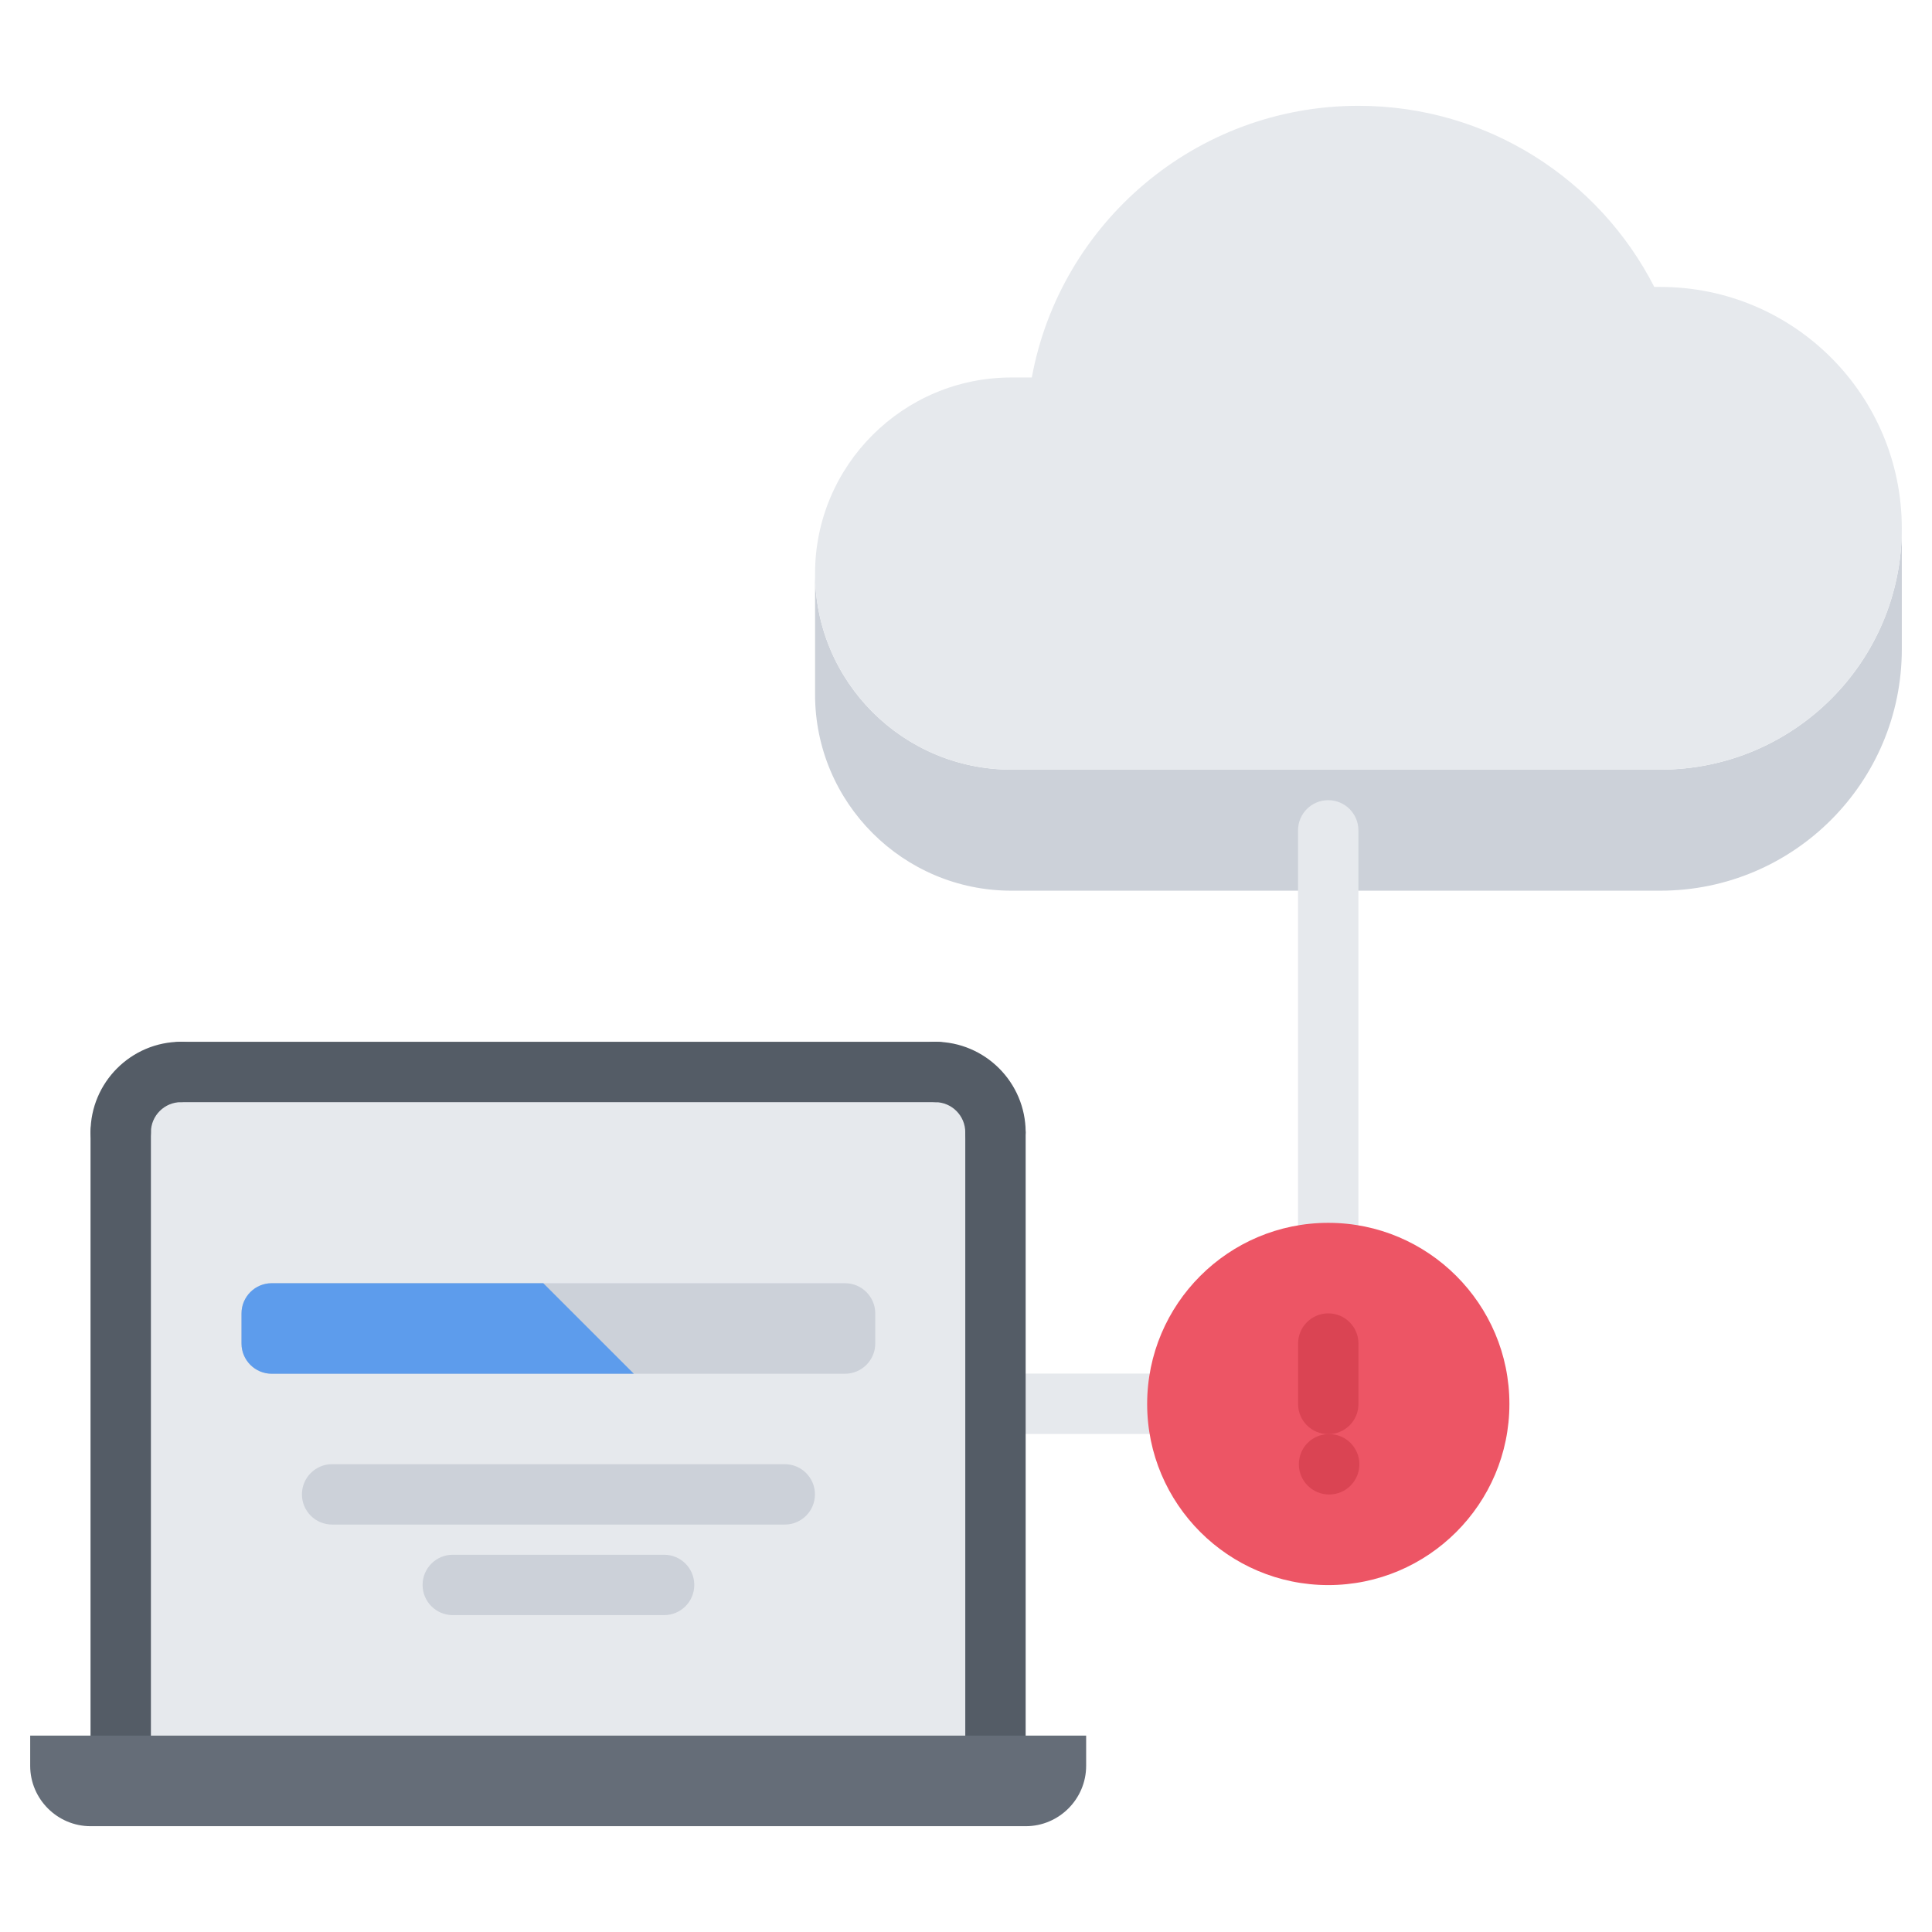 <svg id="icons" enable-background="new 0 0 64 64" height="512" viewBox="0 0 64 64" width="512" xmlns="http://www.w3.org/2000/svg"><path d="m27 18.995c0 3.59 2.92 6.5 6.5 6.5h21.5c4.42 0 8-3.58 8-7.99v4c0 4.41-3.58 8-8 8h-11-10.5c-3.58 0-6.5-2.91-6.5-6.5z" fill="#ccd1d9"/><path d="m55 9.505c4.42 0 8 3.58 8 8 0 4.41-3.58 7.99-8 7.99h-21.5c-3.58 0-6.5-2.91-6.5-6.5 0-3.58 2.92-6.49 6.5-6.49h.68c.94-5.12 5.431-9 10.82-9 4.28 0 7.98 2.44 9.8 6h.01z" fill="#e6e9ed"/><path d="m43.999 42.497c-.553 0-1-.447-1-1v-13.99c0-.553.447-1 1-1s1 .447 1 1v13.99c0 .553-.447 1-1 1z" fill="#e6e9ed"/><path d="m38.994 47.501h-6.019c-.553 0-1-.447-1-1s.447-1 1-1h6.019c.553 0 1 .447 1 1s-.447 1-1 1z" fill="#e6e9ed"/><path d="m31.02 35.505h-.04-24.98c-1.1 0-2 .891-2 2v19.99h28.98v-11-8.99c0-1.1-.88-1.98-1.96-2z" fill="#e6e9ed"/><path d="m44 41.505c2.77 0 5 2.24 5 5s-2.23 5-5 5c-2.76 0-5-2.24-5-5v-.01c.01-2.76 2.24-4.99 5-4.99z" fill="#ed5565"/><g fill="#545c66"><path d="m3.999 38.51c-.553 0-1-.447-1-1 0-1.654 1.346-3 3-3 .553 0 1 .447 1 1s-.447 1-1 1c-.552 0-1 .448-1 1 0 .553-.447 1-1 1z"/><path d="m3.999 58.496c-.553 0-1-.447-1-1v-19.986c0-.553.447-1 1-1s1 .447 1 1v19.986c0 .553-.447 1-1 1z"/><path d="m32.976 38.51c-.553 0-1-.447-1-1 0-.552-.448-1-1-1-.553 0-1-.447-1-1s.447-1 1-1c1.654 0 3 1.346 3 3 0 .553-.448 1-1 1z"/><path d="m32.976 58.496c-.553 0-1-.447-1-1v-19.986c0-.553.447-1 1-1s1 .447 1 1v19.986c0 .553-.448 1-1 1z"/><path d="m31.017 36.51h-25.018c-.553 0-1-.447-1-1s.447-1 1-1h25.018c.553 0 1 .447 1 1s-.448 1-1 1z"/></g><path d="m25.996 50.503h-14.994c-.553 0-1-.447-1-1s.447-1 1-1h14.994c.553 0 1 .447 1 1s-.447 1-1 1z" fill="#ccd1d9"/><path d="m21.999 53.503h-7c-.553 0-1-.447-1-1s.447-1 1-1h7c.553 0 1 .447 1 1s-.447 1-1 1z" fill="#ccd1d9"/><path d="m44.001 52.508c-3.309 0-6-2.691-6-6s2.691-6 6-6 6 2.691 6 6-2.691 6-6 6zm0-10c-2.206 0-4 1.794-4 4s1.794 4 4 4 4-1.794 4-4-1.794-4-4-4z" fill="#ed5565"/><path d="m44.001 47.508c-.553 0-1-.447-1-1v-2.001c0-.553.447-1 1-1s1 .447 1 1v2.001c0 .553-.447 1-1 1z" fill="#da4453"/><path d="m44.031 49.507c-.553 0-1.005-.447-1.005-1s.442-1 .994-1h.011c.552 0 1 .447 1 1s-.448 1-1 1z" fill="#da4453"/><path d="m1 57.495h3 28.98 3v1c0 1.1-.9 2-2 2h-30.98c-1.1 0-2-.9-2-2z" fill="#656d78"/><path d="m18.997 42.508c-.55 0-1.45 0-2 0h-7.997c-.55 0-1 .45-1 1v.999c0 .55.45 1 1 1h10.997 5.003 2.994c.55 0 1-.45 1-1v-.999c0-.55-.45-1-1-1z" fill="#ccd1d9"/><path d="m16.997 42.508h-7.997c-.55 0-1 .45-1 1v.999c0 .55.45 1 1 1h10.997 1l-3-2.999c-.362 0-.726 0-1 0z" fill="#5d9cec"/></svg>
